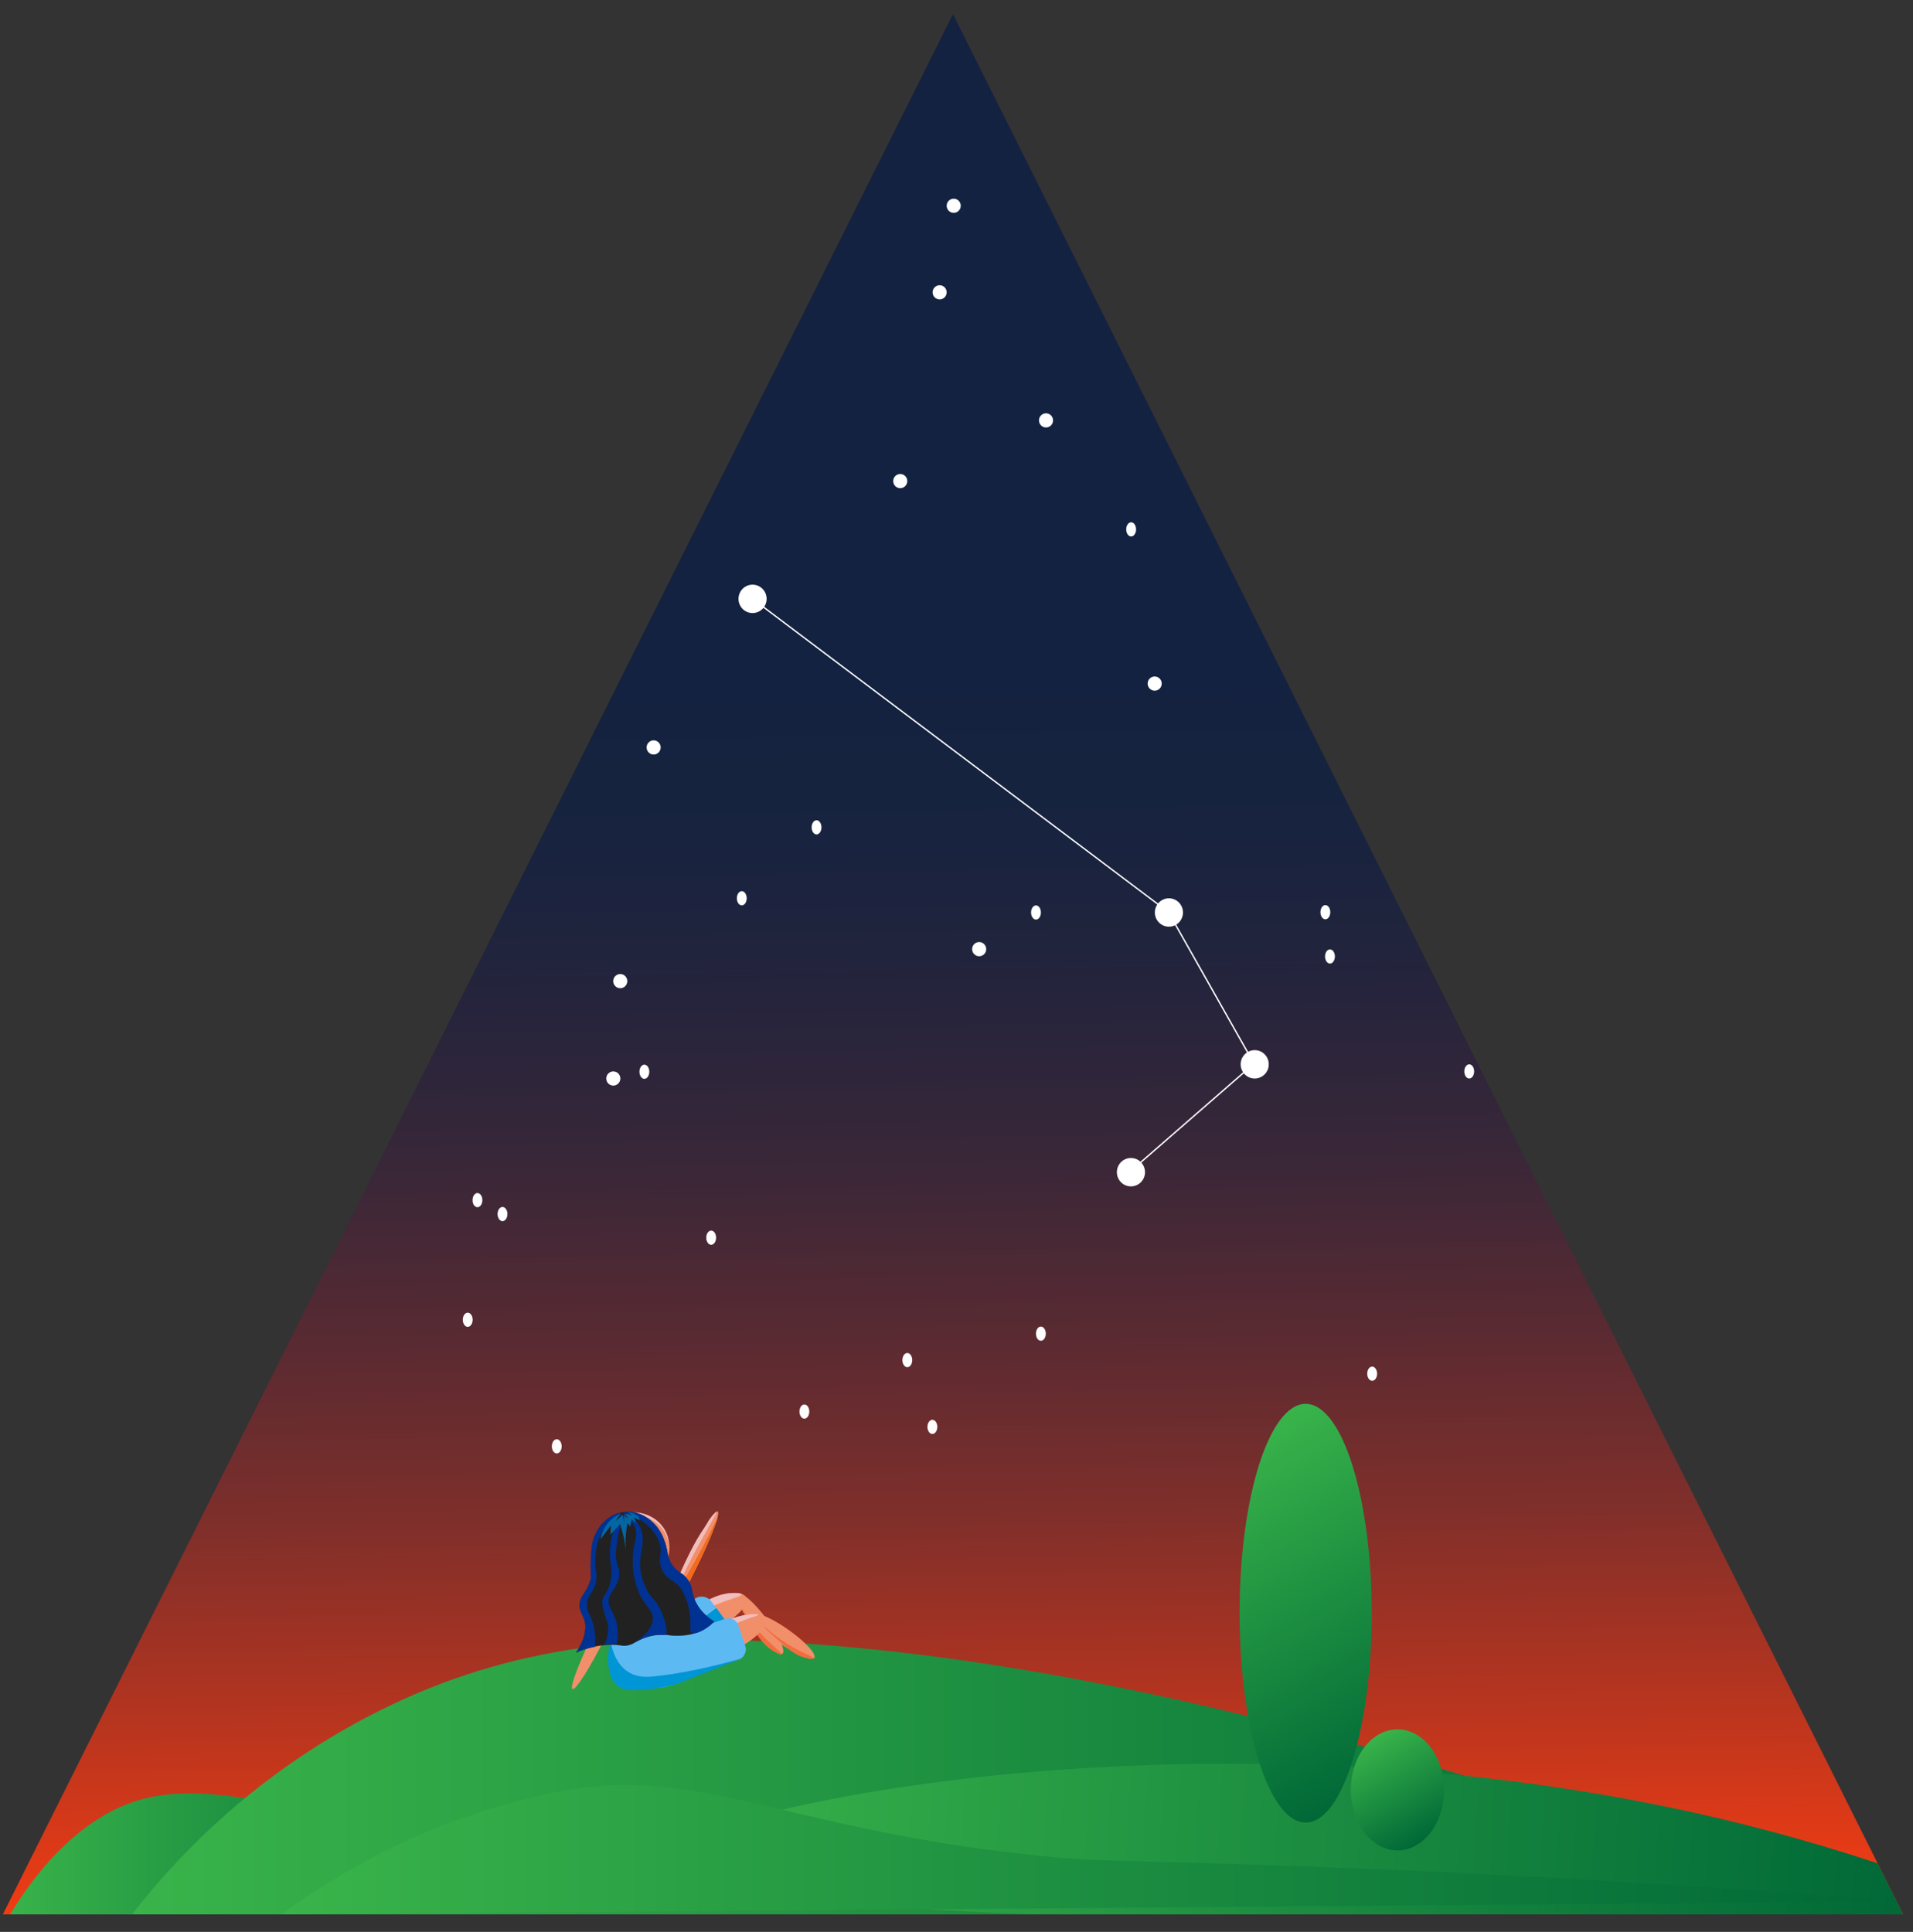 <svg id="Layer_1" data-name="Layer 1" xmlns="http://www.w3.org/2000/svg" xmlns:xlink="http://www.w3.org/1999/xlink" viewBox="0 0 1375.12 1388.81"><rect x="0" y="0" width="1375.12" height="1388.81" fill="#333333" stroke="none"/><defs><style>.cls-1,.cls-11{fill:none;}.cls-2{clip-path:url(#clip-path);}.cls-3{fill:url(#linear-gradient);}.cls-4,.cls-5{fill:#fff;}.cls-5{stroke:#000;}.cls-11,.cls-5{stroke-miterlimit:10;}.cls-6{fill:url(#green);}.cls-7{fill:url(#linear-gradient-2);}.cls-8{fill:url(#linear-gradient-3);}.cls-9{fill:url(#linear-gradient-4);}.cls-10{fill:url(#linear-gradient-5);}.cls-11{stroke:#fff;}.cls-12{fill:#f26a1b;}.cls-13{fill:#f2bdbd;}.cls-14{fill:#f28f6b;}.cls-15{fill:#f26d3d;}.cls-16{fill:#5cb9f2;}.cls-17{fill:#0095d4;}.cls-18{fill:#212121;}.cls-19{fill:#003294;}.cls-20{fill:#0367a6;}.cls-21{fill:url(#green-2);}.cls-22{fill:url(#green-3);}</style><clipPath id="clip-path" transform="translate(2.04 10.2)"><polygon id="triangle" class="cls-1" points="683 0 1366 1366 0 1366 683 0"/></clipPath><linearGradient id="linear-gradient" x1="677.76" y1="16.52" x2="699.3" y2="1362.98" gradientUnits="userSpaceOnUse"><stop offset="0.35" stop-color="#132240"/><stop offset="0.43" stop-color="#17233f"/><stop offset="0.52" stop-color="#25243c"/><stop offset="0.61" stop-color="#3a2738"/><stop offset="0.7" stop-color="#592a32"/><stop offset="0.8" stop-color="#812f2a"/><stop offset="0.89" stop-color="#b13420"/><stop offset="0.99" stop-color="#e93b15"/><stop offset="1" stop-color="#f13c13"/></linearGradient><linearGradient id="green" x1="-2.04" y1="1328.82" x2="383.68" y2="1328.82" gradientUnits="userSpaceOnUse"><stop offset="0" stop-color="#39b44a"/><stop offset="1" stop-color="#006837"/></linearGradient><linearGradient id="linear-gradient-2" x1="88.98" y1="1271.9" x2="1354.88" y2="1271.9" xlink:href="#green"/><linearGradient id="linear-gradient-3" x1="468.15" y1="1316.88" x2="1372.18" y2="1316.88" gradientTransform="translate(78.28 -50.47) rotate(3.3)" xlink:href="#green"/><linearGradient id="linear-gradient-4" x1="200.2" y1="1319.49" x2="1366" y2="1319.49" xlink:href="#green"/><linearGradient id="linear-gradient-5" x1="332.65" y1="1363.96" x2="332.65" y2="1363.96" xlink:href="#green"/><linearGradient id="green-2" x1="872.29" y1="1044.95" x2="1004.79" y2="1274.46" xlink:href="#green"/><linearGradient id="green-3" x1="983.92" y1="1250.99" x2="1025.16" y2="1322.42" xlink:href="#green"/></defs><g class="cls-2"><rect class="cls-3" x="2.04" width="1373.08" height="1385.38"/><ellipse class="cls-4" cx="901.92" cy="765.12" rx="10.11" ry="10.2"/><ellipse class="cls-4" cx="685.55" cy="147.92" rx="5.06" ry="5.1"/><ellipse class="cls-4" cx="751.91" cy="302.21" rx="5.06" ry="5.1"/><ellipse class="cls-4" cx="745.2" cy="98.96" rx="5.06" ry="5.1"/><ellipse class="cls-4" cx="583.43" cy="201.99" rx="5.06" ry="5.1"/><ellipse class="cls-4" cx="675.44" cy="210.15" rx="5.06" ry="5.1"/><ellipse class="cls-4" cx="440.86" cy="775.32" rx="5.06" ry="5.1"/><ellipse class="cls-4" cx="445.86" cy="705.32" rx="5.06" ry="5.1"/><ellipse class="cls-4" cx="703.86" cy="682.32" rx="5.06" ry="5.1"/><ellipse class="cls-4" cx="469.86" cy="537.32" rx="5.06" ry="5.1"/><ellipse class="cls-4" cx="830.02" cy="491.42" rx="5.06" ry="5.1"/><ellipse class="cls-4" cx="647.13" cy="345.84" rx="5.06" ry="5.1"/><path class="cls-5" d="M52.07,1329.78" transform="translate(2.04 10.2)"/><ellipse class="cls-4" cx="185.56" cy="1296.12" rx="7.08" ry="7.14"/><path class="cls-6" d="M-2,1378.61c14.34-26.21,36.78-59.36,69.2-80.39,30.22-19.61,60.78-23.27,110.47-15.17,48.5,7.9,117.88,27.44,206.05,78.26" transform="translate(2.04 10.2)"/><path class="cls-7" d="M89,1371.1c29-38.4,90-108.14,191.1-156.08,94.87-45,187.68-51,294.23-43.87,316.64,21.25,658.9,154.22,780.57,204" transform="translate(2.04 10.2)"/><path class="cls-8" d="M1372.65,1337.88a1346.18,1346.18,0,0,0-179.46-49.77c-369-75.48-729.9,9.36-725.56,42.61,3.19,24.47,207.21,44.51,902.91,44.06" transform="translate(2.04 10.2)"/><path class="cls-9" d="M200.2,1366c38.89-28.45,103.47-67.56,191.1-86.71,105-22.94,161.22,22.5,337.71,42.84,58.86,6.79,69.66,4.37,202.22,9.18,102.13,3.72,250.12,10.76,434.77,25.51" transform="translate(2.04 10.2)"/><path class="cls-10" d="M332.65,1364" transform="translate(2.04 10.2)"/><ellipse class="cls-4" cx="339.75" cy="269.32" rx="3.54" ry="5.1"/><ellipse class="cls-4" cx="157.25" cy="170.37" rx="3.54" ry="5.1"/><ellipse class="cls-4" cx="150.17" cy="710.03" rx="3.54" ry="5.1"/><ellipse class="cls-4" cx="336.21" cy="948.75" rx="3.54" ry="5.1"/><ellipse class="cls-4" cx="400.21" cy="1039.75" rx="3.54" ry="5.1"/><ellipse class="cls-4" cx="439.21" cy="1124.75" rx="3.54" ry="5.1"/><ellipse class="cls-4" cx="578.21" cy="1014.75" rx="3.54" ry="5.1"/><ellipse class="cls-4" cx="670.21" cy="1025.75" rx="3.54" ry="5.1"/><ellipse class="cls-4" cx="748.21" cy="958.75" rx="3.54" ry="5.1"/><ellipse class="cls-4" cx="533.21" cy="645.75" rx="3.54" ry="5.1"/><ellipse class="cls-4" cx="343.21" cy="862.75" rx="3.54" ry="5.1"/><ellipse class="cls-4" cx="361.21" cy="872.75" rx="3.54" ry="5.1"/><ellipse class="cls-4" cx="511.21" cy="889.75" rx="3.54" ry="5.1"/><ellipse class="cls-4" cx="652.21" cy="977.75" rx="3.54" ry="5.1"/><ellipse class="cls-4" cx="586.96" cy="594.76" rx="3.54" ry="5.1"/><ellipse class="cls-4" cx="1220.93" cy="72.43" rx="3.54" ry="5.1"/><ellipse class="cls-4" cx="1117.79" cy="464.17" rx="3.54" ry="5.1"/><ellipse class="cls-4" cx="952.71" cy="655.76" rx="3.54" ry="5.1"/><ellipse class="cls-4" cx="813.1" cy="380.57" rx="3.54" ry="5.1"/><ellipse class="cls-4" cx="1056.12" cy="770.22" rx="3.54" ry="5.1"/><ellipse class="cls-4" cx="956.02" cy="687.59" rx="3.54" ry="5.1"/><ellipse class="cls-4" cx="463.19" cy="770.45" rx="3.54" ry="5.1"/><ellipse class="cls-4" cx="744.7" cy="655.97" rx="3.54" ry="5.1"/><ellipse class="cls-4" cx="986.35" cy="987.52" rx="3.54" ry="5.1"/><ellipse class="cls-4" cx="368.57" cy="537.63" rx="3.54" ry="5.1"/><ellipse class="cls-4" cx="444.4" cy="350.94" rx="3.54" ry="5.1"/><ellipse class="cls-4" cx="540.96" cy="430.51" rx="10.11" ry="10.2"/><ellipse class="cls-4" cx="840.25" cy="655.97" rx="10.11" ry="10.2"/><ellipse class="cls-4" cx="812.95" cy="842.66" rx="10.11" ry="10.2"/><line class="cls-11" x1="540.96" y1="430.51" x2="840.25" y2="655.97"/><line class="cls-11" x1="839.74" y1="655.46" x2="901.42" y2="764.61"/><line class="cls-11" x1="812.44" y1="842.15" x2="901.42" y2="764.61"/></g><path class="cls-12" d="M431.53,1168c12-26.39,18.44-39.67,18.17-39.79s-5.64,11.85-17.08,31c-2.24,3.75-2.1,3.39-3.85,6.33-1.15,1.94-20.58,37.46-19,38.37.88.51,8-9.86,13.22-18.88A177.66,177.66,0,0,0,431.53,1168Z" transform="translate(2.04 10.2)"/><ellipse class="cls-13" cx="452.8" cy="1101.98" rx="26.24" ry="24.91" transform="translate(-207.49 121.87) rotate(-11.44)"/><ellipse class="cls-14" cx="452.83" cy="1103.98" rx="26.24" ry="24.91" transform="translate(-207.88 121.92) rotate(-11.44)"/><ellipse class="cls-14" cx="544.48" cy="1157.15" rx="5.75" ry="26.73" transform="translate(-579.89 561.85) rotate(-36.54)"/><path class="cls-15" d="M543.62,1162.75c8.54,9.64,16.89,15.49,16.17,16.41-.37.47-2.88-.77-3.69-1.17-7.49-3.71-11.59-9.46-14.19-13.45-5-7.71-10.92-17.75-10.42-18.06S535.44,1153.5,543.62,1162.75Z" transform="translate(2.04 10.2)"/><ellipse class="cls-14" cx="561.48" cy="1166.15" rx="5.75" ry="26.73" transform="translate(-712.56 960.07) rotate(-54.67)"/><ellipse class="cls-14" cx="522.81" cy="1165.75" rx="28.23" ry="10.47" transform="translate(-464.1 367.08) rotate(-26.57)"/><ellipse class="cls-14" cx="508.81" cy="1150.75" rx="28.23" ry="10.47" transform="translate(-458.87 359.24) rotate(-26.57)"/><path class="cls-13" d="M518.25,1161.29c14.48-8.08,25.08-9.76,24.82-10.72s-14.58-.83-28,6.84c-12.88,7.38-20.22,18.91-19.44,19.74S503.56,1169.5,518.25,1161.29Z" transform="translate(2.04 10.2)"/><path class="cls-13" d="M506.25,1146.29c12.83-6.48,25.07-8.53,24.75-10.29-.14-.79-2.69-.93-4-1-11.14-.57-20.12,5-23.89,7.41-12.33,7.89-20.23,18.9-19.44,19.74S491.38,1153.8,506.25,1146.29Z" transform="translate(2.04 10.2)"/><rect class="cls-16" x="479.18" y="1137.83" width="32.31" height="45.98" rx="8.58" transform="translate(1135.09 81.9) rotate(53.46)"/><rect class="cls-17" x="482.57" y="1136.45" width="11.69" height="69.6" transform="translate(1140.67 91.68) rotate(53.46)"/><rect class="cls-16" x="494" y="1150.15" width="30.92" height="45.98" rx="7.37" transform="translate(1462.94 328.6) rotate(71.54)"/><path class="cls-16" d="M516,1173.53c-.44,7.44-8.93,13.38-16.35,18.57a61.28,61.28,0,0,1-22.55,10.11c-18.57,4.13-37.08-.64-39.05-5.74a23.14,23.14,0,0,1-1.13-5,24.91,24.91,0,0,1,0-5,31.16,31.16,0,0,0-1.06-9.52c-1.07-6.9,14.91-27.57,38.91-28.69C495.57,1147.3,516.68,1161.32,516,1173.53Z" transform="translate(2.04 10.2)"/><path class="cls-17" d="M437,1170a38.18,38.18,0,0,0-.34,23.46A15.8,15.8,0,0,0,441,1201c5.45,5.07,13.66,4.26,25,3a109.54,109.54,0,0,0,18.93-3.84L531,1182c.9-.35-32.32,10-64,13-3.65.34-10.5.88-17-3C440.38,1186.26,437.77,1174.58,437,1170Z" transform="translate(2.04 10.2)"/><ellipse class="cls-14" cx="494.18" cy="1115.59" rx="44" ry="4.45" transform="translate(-722.6 1068.89) rotate(-63.43)"/><path class="cls-12" d="M496,1122c11.41-22.74,18.24-41.1,17.86-41.27S508.3,1093,497,1113c-2.21,3.91-2.07,3.54-3.8,6.6-10.69,18.94-19.6,39.38-18.7,39.84S486.71,1140.51,496,1122Z" transform="translate(2.04 10.2)"/><path class="cls-13" d="M492,1116c11-22,21.81-38.66,20.86-39.27-.44-.27-3.18,2.92-4.86,5.27-1,1.34-1.35,2.41-3,5-1,1.6-1.81,2.73-2,3-6.42,9.26-13,24-13,24-6.91,15.48-17.18,41.17-16.5,41.44C474,1155.65,479.74,1140.55,492,1116Z" transform="translate(2.04 10.2)"/><ellipse class="cls-14" cx="429.18" cy="1164.59" rx="44" ry="4.45" transform="translate(-802.35 1037.84) rotate(-63.43)"/><path class="cls-15" d="M563,1171c10.76,6.91,20.38,9.86,20,11-.21.63-3.26.12-4,0-7.5-1.25-12.69-5.37-17-9-6.94-5.85-15.36-13.61-15-14S552.69,1164.38,563,1171Z" transform="translate(2.04 10.2)"/><g id="Hair"><ellipse class="cls-18" cx="450.45" cy="1108.73" rx="27.31" ry="32.27" transform="translate(-139.79 79.03) rotate(-7.55)"/><path class="cls-18" d="M477.39,1104.18a23.35,23.35,0,0,0,4,11.13c3.27,4.61,6.17,4.57,9.75,8.72,4.6,5.32,3.28,9.38,6.36,16.25,1.93,4.32,5.69,10,13.82,15.21a34.82,34.82,0,0,1-12,7.82,39.74,39.74,0,0,1-13.93,2.38c-7.31.22-7.68-1.23-13.53-.64a40.34,40.34,0,0,0-12.83,3.13c-4.82,2.12-6.27,4-10.65,4.62-2.67.37-3.41-.15-7.27-.46a56.61,56.61,0,0,0-18.34,1.82,65.09,65.09,0,0,0-10.82,3.69c6.88-10.07,7.34-17.19,6.51-21.82-1.07-6-4.22-7.31-3.81-12.88.46-6.25,4.7-8.16,7.46-16.65a36,36,0,0,0,1.74-11.32,1.31,1.31,0,0,1,.19-.91,1.18,1.18,0,0,1,.75-.51L476,1103.24c-.24-2.89-.27-4.34-.08-4.37S476.63,1100.6,477.39,1104.18Z" transform="translate(2.04 10.2)"/><path class="cls-19" d="M412,1177.85a40,40,0,0,0,3.66-6.12,40.7,40.7,0,0,0,2.28-5.83c.2-1.11.45-2.65.6-4.52a19.6,19.6,0,0,0,.06-4.88c-.16-1-.38-1.65-2-5.45-.66-1.59-1.24-3-1.7-4a13.29,13.29,0,0,1-.12-5.83c.81-3.78,3-5.3,5.36-9.88a32.38,32.38,0,0,0,2.57-6.87,136.43,136.43,0,0,1,.1-17.58q.22-3.11.57-6a31.09,31.09,0,0,1,5.46-13.24,28.28,28.28,0,0,1,6.89-6.78,25.48,25.48,0,0,1,8.88-3.77l-.86.53a38.41,38.41,0,0,0-13.21,14.06c-4.6,8.54-4.73,16.94-4.75,21,0,7.15,1.53,7.22.87,12.5-1.19,9.57-6.44,10.41-6.74,18-.26,6.21,3.21,7.42,5.05,17a46.64,46.64,0,0,1,.58,13.53c-1.31.22-2.7.49-4.15.86A49.79,49.79,0,0,0,412,1177.85Z" transform="translate(2.04 10.2)"/><path class="cls-19" d="M432.46,1172.17a26.13,26.13,0,0,0,2.19-6.79,22.07,22.07,0,0,0,0-9.27c-.49-2.08-1-2.5-1.87-5.47-1.14-3.66-2.1-6.74-1.82-9.86.37-4.18,2.61-4.27,4.66-9.74a32.49,32.49,0,0,0,1.73-11.57c.11-6.27-1.18-7.46-.94-14.44a53.18,53.18,0,0,1,.77-7.47,59.69,59.69,0,0,1,4.38-13.58c.84-1.93,2-4.35,3.48-7.06a140.53,140.53,0,0,1-2.18,14.1c-.22,1.1-2.18,10.43-2.15,15.94a35.54,35.54,0,0,0,.32,4.44c.74,5.76,1.95,4.94,2.06,8.84.33,10.94-9.24,14.75-7.47,22.5.61,2.66,1.44,3.4,4.26,9.94a24.74,24.74,0,0,1,1.6,5.44,37.76,37.76,0,0,1-.06,13.67,40.12,40.12,0,0,0-4.32-.09A38.2,38.2,0,0,0,432.46,1172.17Z" transform="translate(2.04 10.2)"/><path class="cls-19" d="M454.21,1170.63c10.73-7.23,13.06-13.15,13.09-17.32,0-6.5-5.5-8-10.19-18.88a58.31,58.31,0,0,1-4.3-23.94c.27-12.73,4.53-16.83,1.13-23.69-2.76-5.57-8.82-9.44-8.43-10,.07-.09.41,0,2,.89,3.85,2.22,7.74,4.53,10.25,9.26a18.65,18.65,0,0,1,1.11,2.7c2.72,8.32-.72,15.34-.83,24.07a39.5,39.5,0,0,0,4.22,17.66c3.76,7.95,6.67,7.42,10.59,15.87,3.61,7.76,5.27,17.07,3.76,17.76,0,0,0,0-.09,0a15,15,0,0,1-4.7,0,15.41,15.41,0,0,0-3.32.2s-1.36.22-2.77.56A48.8,48.8,0,0,0,454.21,1170.63Z" transform="translate(2.04 10.2)"/><path class="cls-19" d="M495.16,1163.3c-1.64-1.15-.61-3.31-1-9.66a47.06,47.06,0,0,0-4.86-18.51c-4.9-10.46-11.68-8-15.64-17.27-3.62-8.49,1.65-11.6-2.43-21-3.6-8.23-10.5-12.87-13.19-14.67a40.8,40.8,0,0,0-12.09-5.5,24.46,24.46,0,0,1,5.25-.1c11.2,1,18.09,9.58,19.3,11.15a34.33,34.33,0,0,1,5.23,10.15c2.68,7.51,2,12.21,5.51,16.91a25,25,0,0,0,4.74,4.88c1.28.92,2,1.15,3.29,2.25a20.94,20.94,0,0,1,3.63,4.13c3.28,4.94,2.08,9,5.26,15.5a31,31,0,0,0,5.8,8.07,34.83,34.83,0,0,0,7.3,5.82,26.15,26.15,0,0,1-4.09,3.77C506.57,1159.72,498.46,1165.61,495.16,1163.3Z" transform="translate(2.04 10.2)"/><path class="cls-16" d="M446.06,1077.2" transform="translate(2.04 10.2)"/><path class="cls-16" d="M447.45,1076.92" transform="translate(2.04 10.2)"/><path class="cls-19" d="M449,1082.56" transform="translate(2.04 10.2)"/><path class="cls-19" d="M434.27,1092.47" transform="translate(2.04 10.2)"/><path class="cls-20" d="M444.21,1077.73l-3.83,5.58,5.46-4.57.46,6.26.46-6.73,2.78,4.23-2-4.78,5.09,1.44-3.73-2.3,4,.72,4.17,2.35.66,2.78-3.85-1.94,1.06,3.78-3-2.64-.88,5.22-2.1-2.46q-.49,2.63-.83,5.52a76.66,76.66,0,0,0-.14,16.26,90.87,90.87,0,0,0-2.86-16.2c-.47-1.71-1-3.36-1.5-4.93l-6.89,7.75.4-6.67-7.52,9.94a25,25,0,0,1,14.59-18.61Z" transform="translate(2.04 10.2)"/></g><ellipse class="cls-21" cx="938.54" cy="1159.7" rx="47.5" ry="150.5"/><ellipse class="cls-22" cx="1004.54" cy="1286.7" rx="33.5" ry="43.5"/></svg>